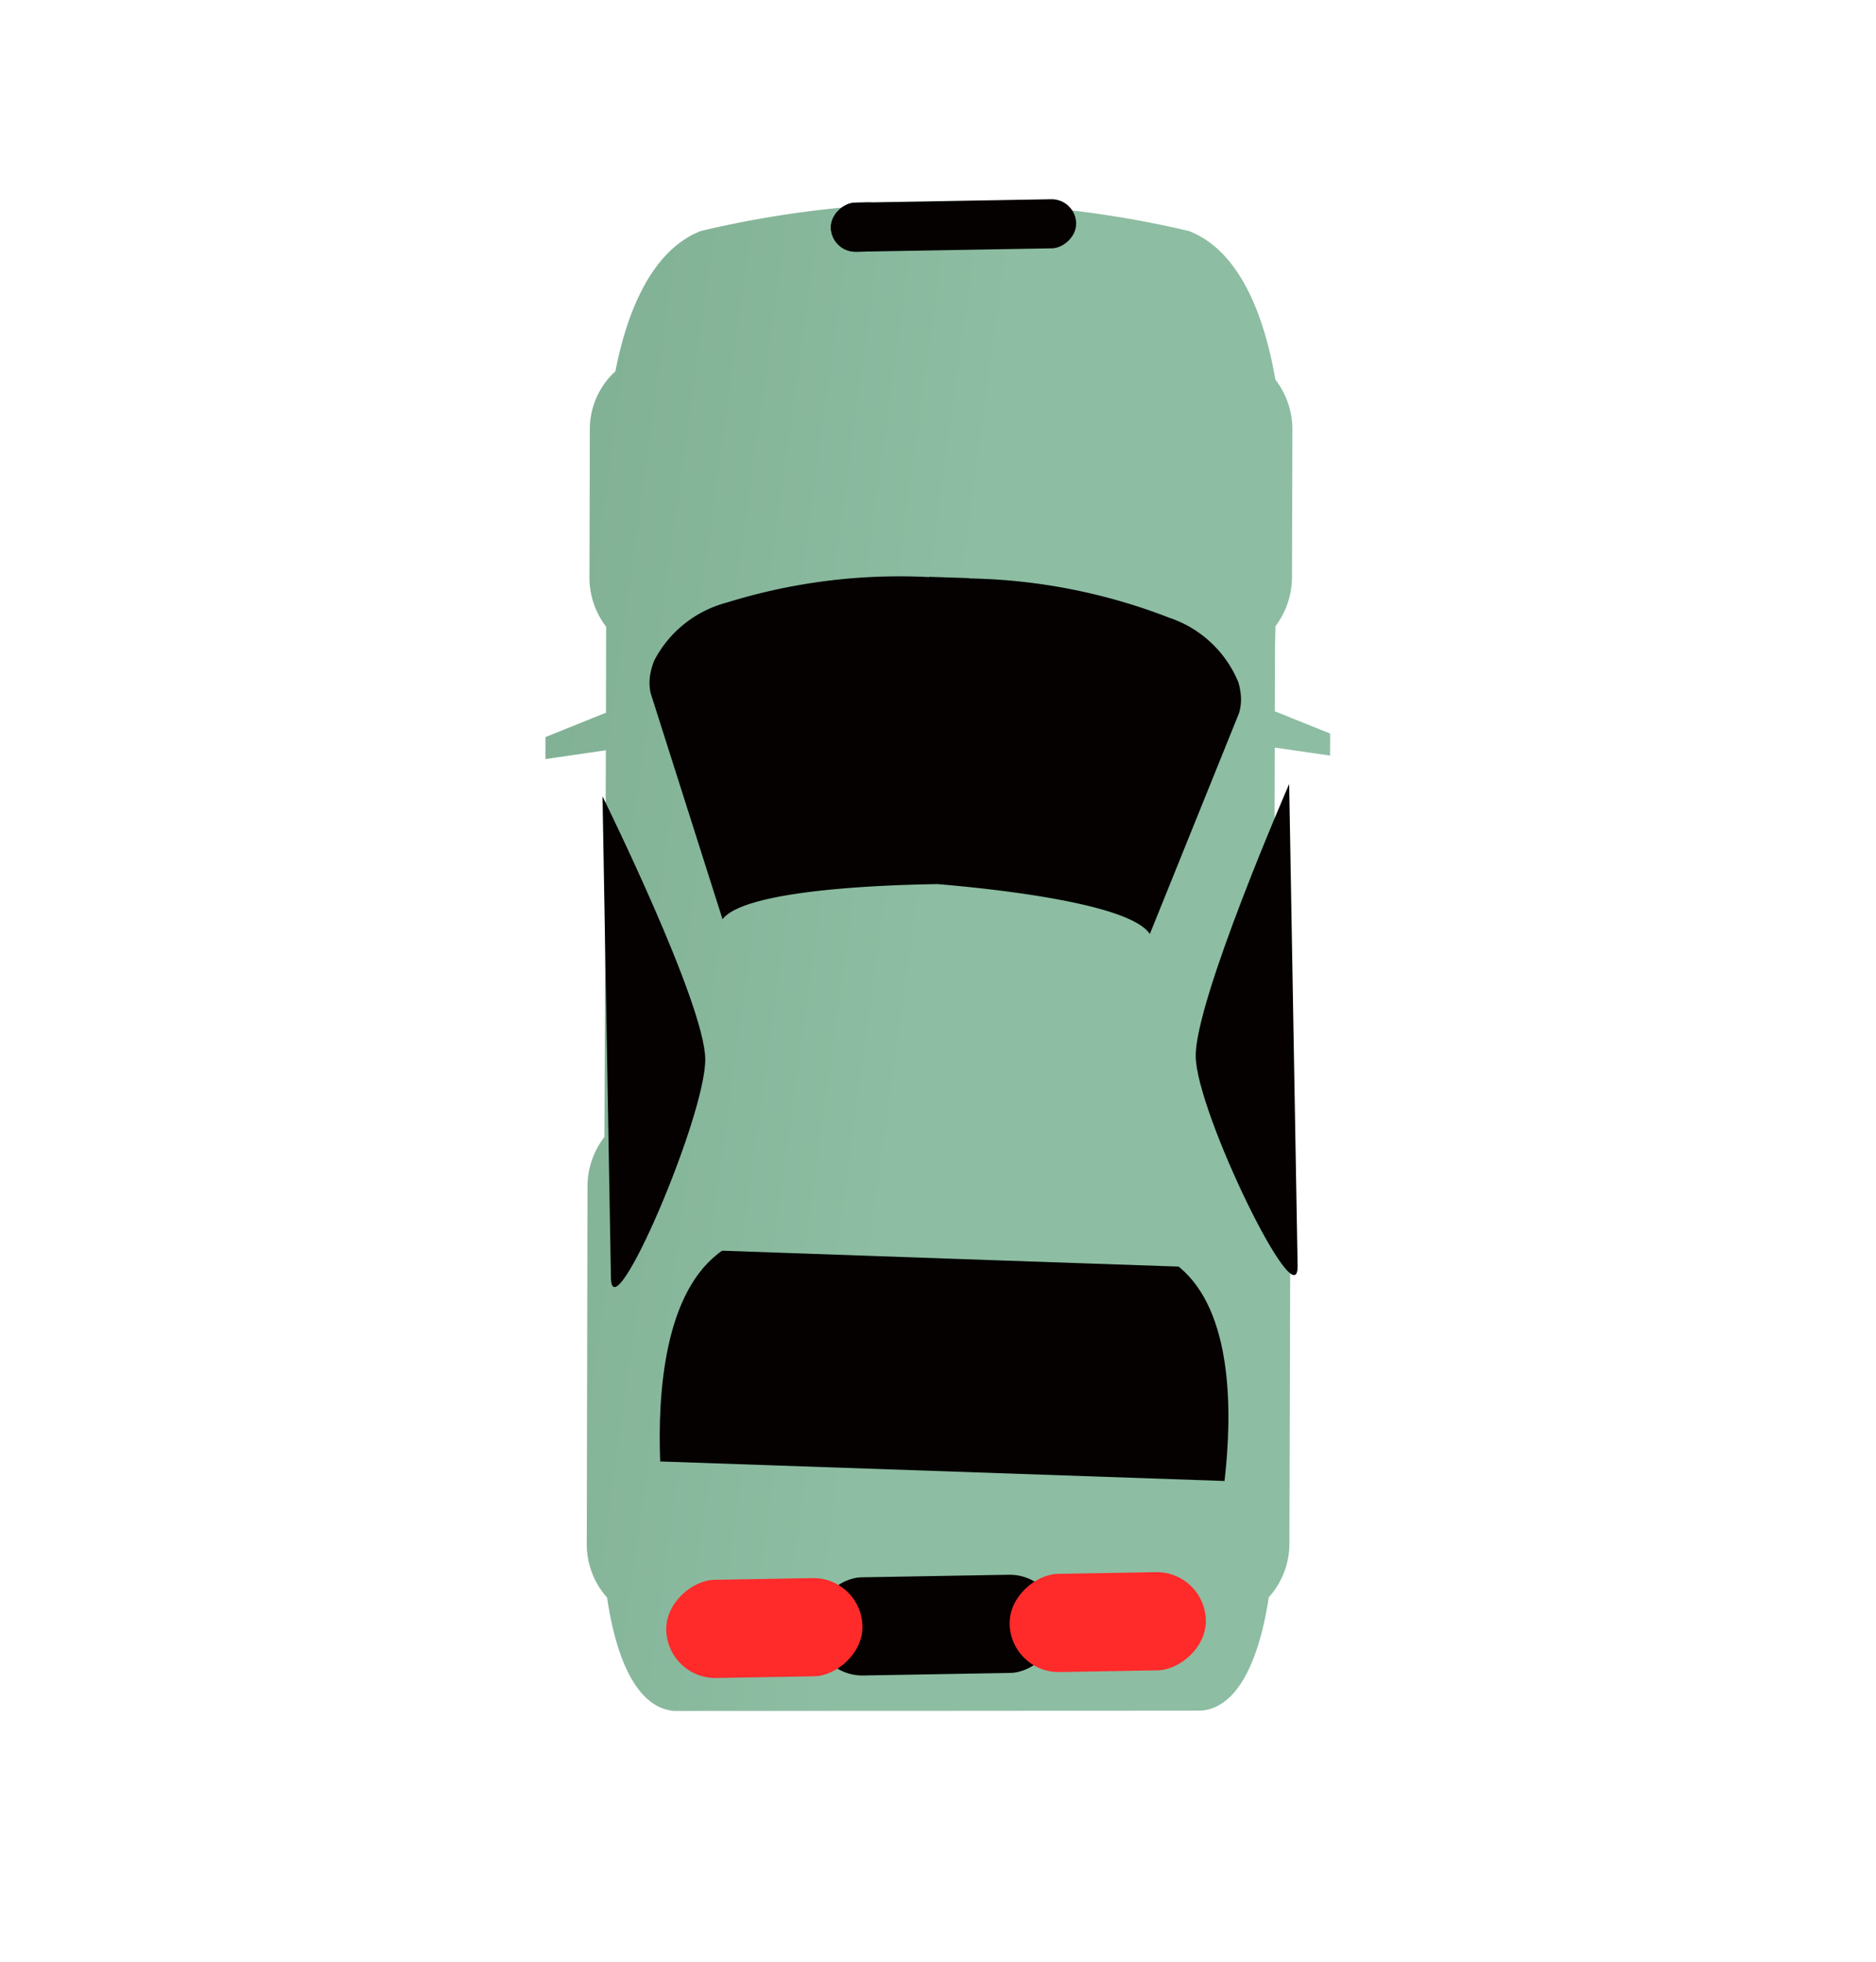 <svg xmlns="http://www.w3.org/2000/svg" xmlns:xlink="http://www.w3.org/1999/xlink" width="38.241" height="39.971" viewBox="0 0 38.241 39.971">
  <defs>
    <linearGradient id="linear-gradient" x1="0.518" y1="0.5" x2="0.898" y2="0.116" gradientUnits="objectBoundingBox">
      <stop offset="0" stop-color="#8dbda2"/>
      <stop offset="1" stop-color="#78a78a"/>
    </linearGradient>
  </defs>
  <g id="Group_3066" data-name="Group 3066" transform="translate(-2452.001 9186.998)">
    <path id="Path_426" data-name="Path 426" d="M32.5,24.974l1-1.6h0l.087-.139a21.092,21.092,0,0,0,1.5-3.414c.209-1.108-.675-2.224-1.5-2.994a1.6,1.6,0,0,0-.752-1.084l-2.51-1.578a1.653,1.653,0,0,0-1.051-.256l-.367-.231-1.116-.7.232-1.307-.38-.239-.5,1.139-6.664-4.2a1.661,1.661,0,0,0-.688-.837L13.657,3.683a1.632,1.632,0,0,0-1.166-.24c-.811-.357-2.129-.78-2.676-.073L6.965,7.933,4.116,12.5c-.4.8.559,1.807,1.232,2.384a1.639,1.639,0,0,0,.723.948L12.2,19.687a1.651,1.651,0,0,0,1.051.256l6.712,4.219-.736.87.38.239.982-.716,1.094.688.369.241a1.666,1.666,0,0,0,.686.827l2.51,1.578a1.654,1.654,0,0,0,1.064.256c1.065.436,2.554.821,3.5.112a21.046,21.046,0,0,0,2.406-2.846l.272-.435Z" transform="matrix(-0.53, -0.848, 0.848, -0.53, 2468.077, -9142.034)" fill-rule="evenodd" fill="url(#linear-gradient)"/>
    <rect id="Rectangle_191" data-name="Rectangle 191" width="2" height="5" rx="1" transform="translate(2468.599 -9152.848) rotate(-90.997)" fill="#040100"/>
    <rect id="Rectangle_192" data-name="Rectangle 192" width="2" height="4" rx="1" transform="translate(2465.6 -9152.797) rotate(-90.997)" fill="#ff2a2a"/>
    <rect id="Rectangle_194" data-name="Rectangle 194" width="2" height="4" rx="1" transform="translate(2472.599 -9152.918) rotate(-90.997)" fill="#ff2a2a"/>
    <path id="Path_427" data-name="Path 427" d="M26.189,20.713h-.007a11.819,11.819,0,0,1-2.841,3.031,2.312,2.312,0,0,1-1.818.5h-.016a1.2,1.2,0,0,1-.2-.069,1,1,0,0,1-.361-.256L18.092,19.99c.76-.019,2.509-2.267,3.153-3.127.557-.92,1.984-3.384,1.719-4.1l4.688,1.2a1,1,0,0,1,.371.241,1.245,1.245,0,0,1,.135.155l.013.017a2.338,2.338,0,0,1,.217,1.88,11.874,11.874,0,0,1-1.746,3.773h.007l-.229.34c-.075.111-.15.225-.229.34Z" transform="matrix(-0.53, -0.848, 0.848, -0.53, 2468.077, -9142.034)" fill="#040100" fill-rule="evenodd"/>
    <path id="Path_428" data-name="Path 428" d="M17.2,9.239,14.055,13.9l-1.9,2.819-.119.177c-1.358.469-3.116-.656-4.2-1.521L14.27,5.831c1.2.688,2.9,1.906,2.972,3.345Z" transform="matrix(-0.53, -0.848, 0.848, -0.53, 2468.077, -9142.034)" fill="#040100" fill-rule="evenodd"/>
    <path id="Path_429" data-name="Path 429" d="M17.974,6.962l8.409,5.053s-4.657-.465-5.641-1.056S16.986,6.369,17.974,6.962Z" transform="matrix(-0.53, -0.848, 0.848, -0.53, 2468.077, -9142.034)" fill="#040100" fill-rule="evenodd"/>
    <path id="Path_430" data-name="Path 430" d="M10.769,18.965l8.409,5.053s-2.72-3.968-3.7-4.559S9.78,18.372,10.769,18.965Z" transform="matrix(-0.53, -0.848, 0.848, -0.53, 2468.077, -9142.034)" fill="#040100" fill-rule="evenodd"/>
    <rect id="Rectangle_193" data-name="Rectangle 193" width="1" height="5" rx="0.5" transform="translate(2468.947 -9181.861) rotate(-90.997)" fill="#040100"/>
    <rect id="Rectangle_193-2" data-name="Rectangle 193" width="1" height="1.268" rx="0.5" transform="translate(2468.947 -9181.861) rotate(-90.997)" fill="#040100"/>
  </g>
</svg>
